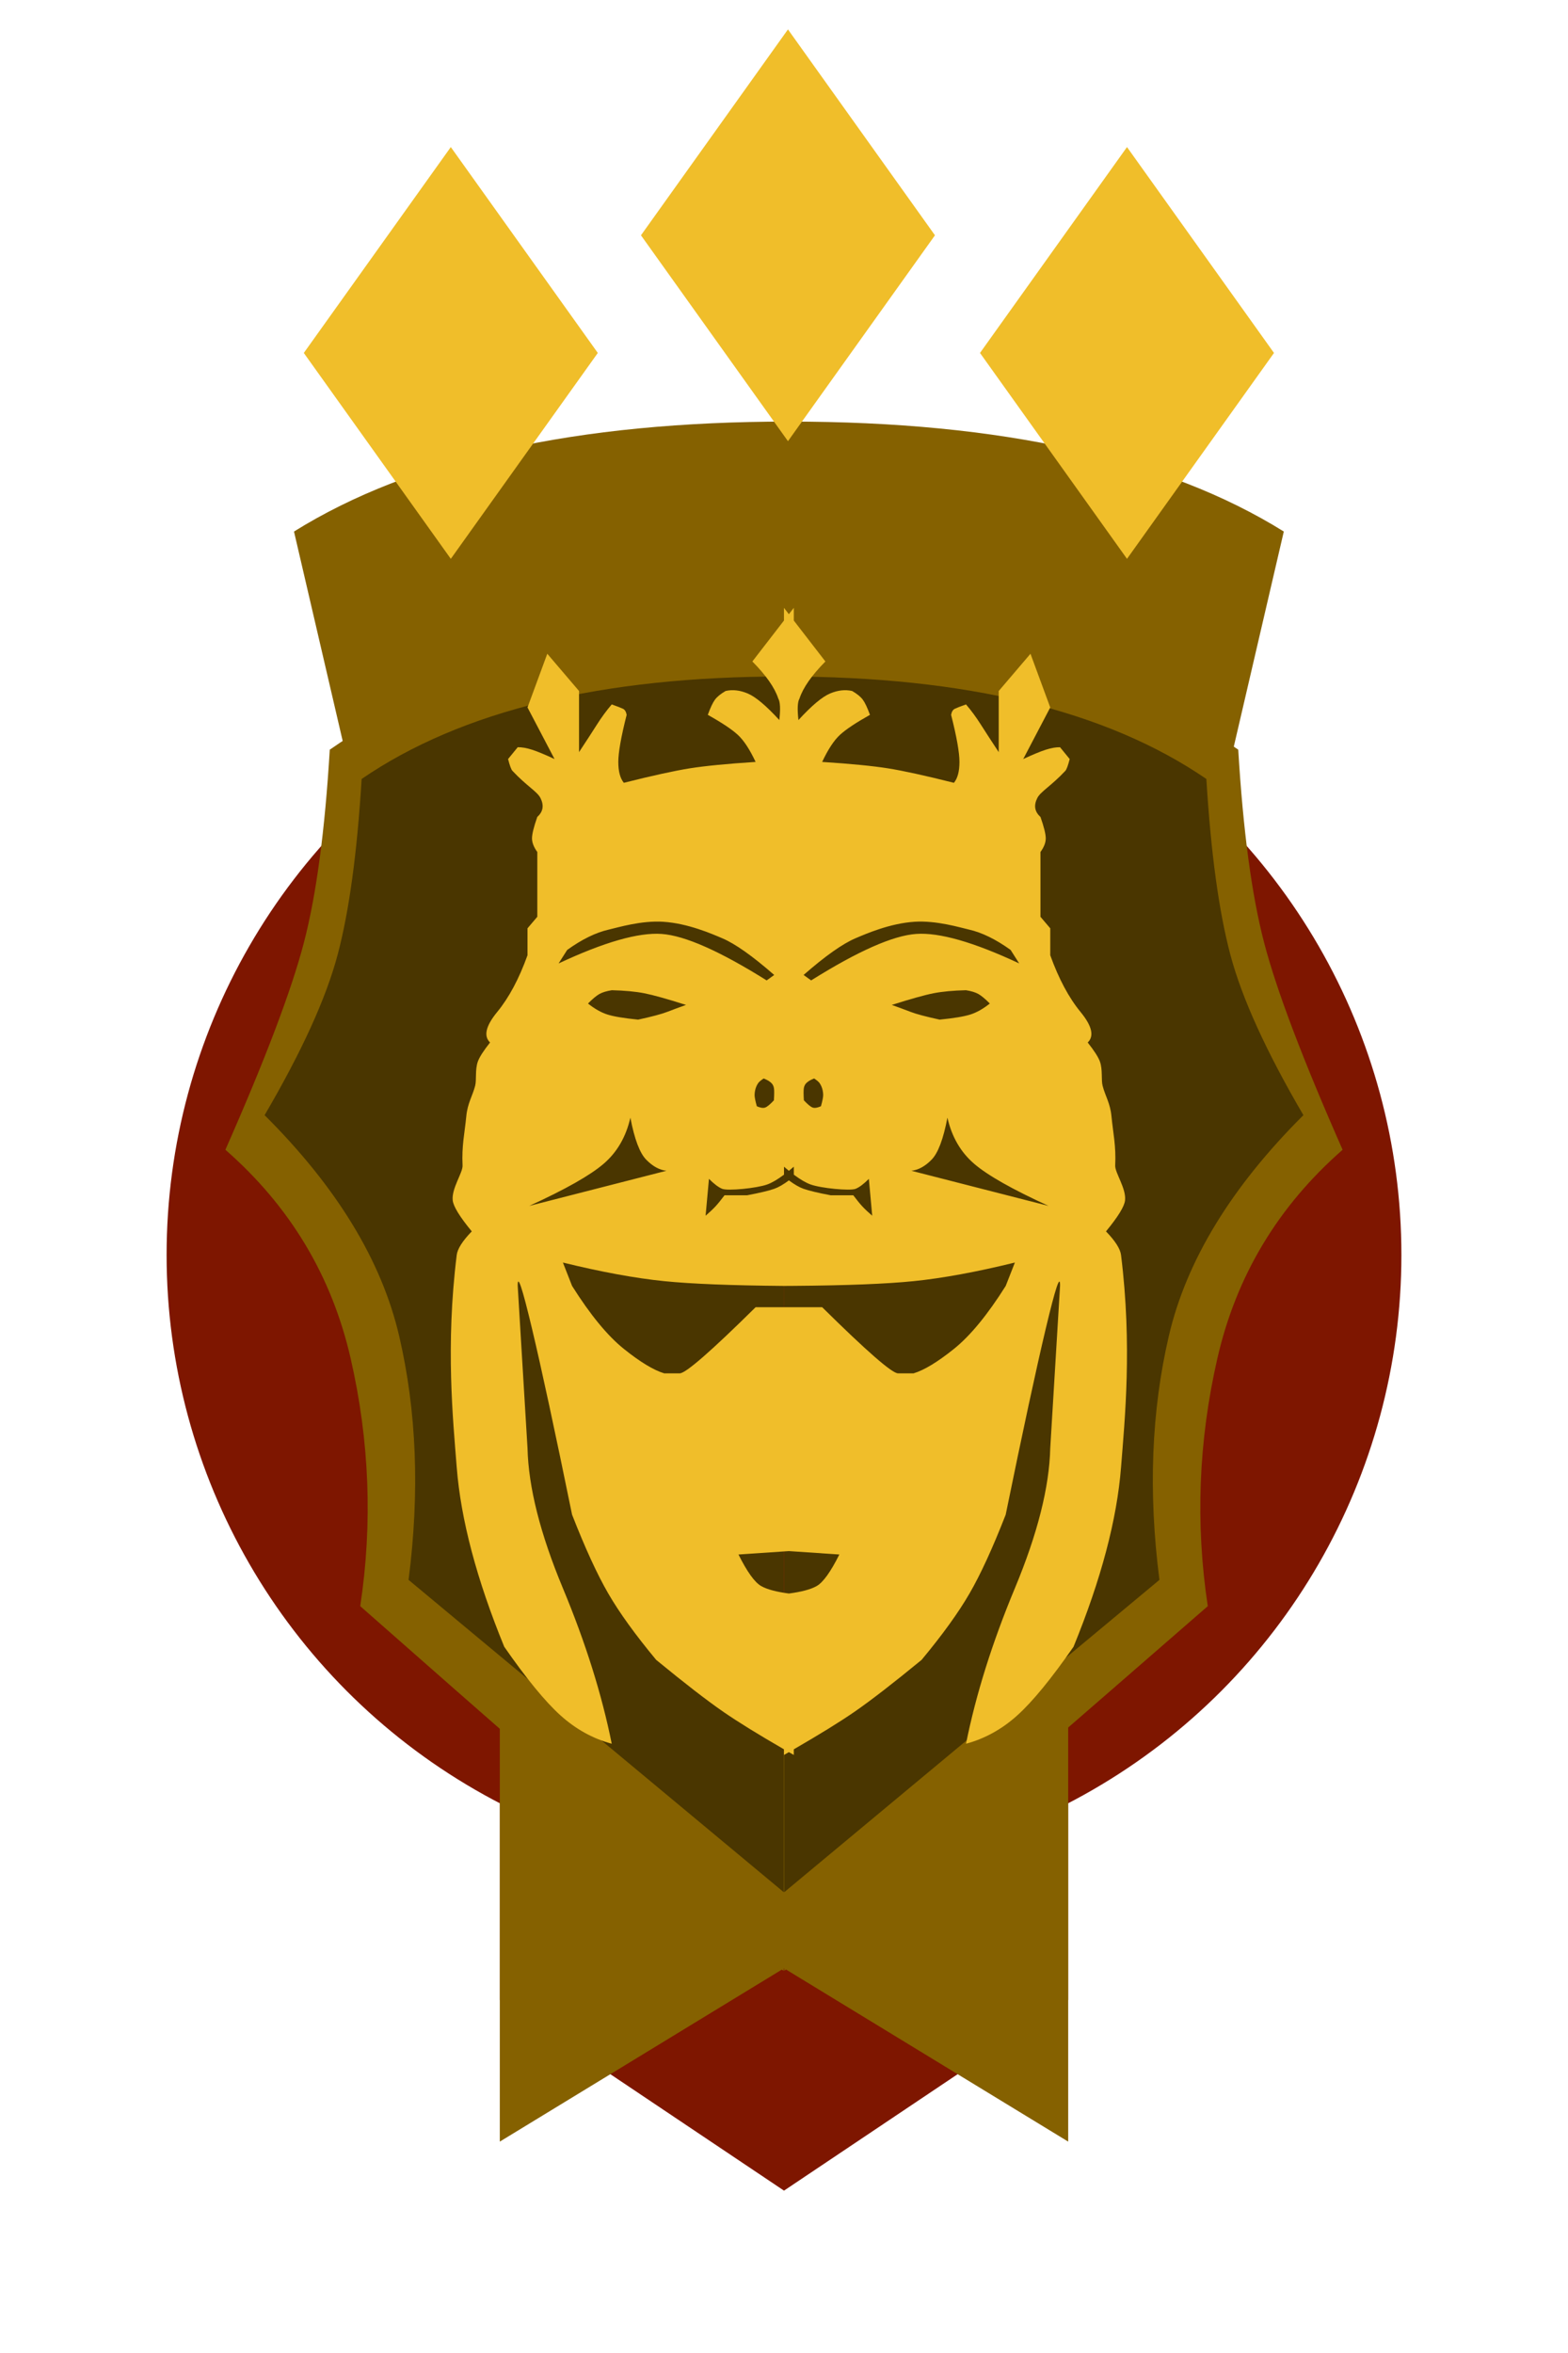 <svg height="240" viewBox="0 0 160 240" width="160" xmlns="http://www.w3.org/2000/svg"><g fill="none" fill-rule="evenodd"><g transform="translate(17 43)"><circle cx="63" cy="85" fill="#7e1600" r="63"/><path d="m34 125h58v36l-29 19.44-29-19.44z" fill="#7e1600"/><g fill="#856100"><path d="m34 120h58v55.44l-29-17.68-29 17.68z"/><path d="m13 11.215c12-7.477 28.833-11.215 50.5-11.215s38.5 3.738 50.5 11.215l-10 43h-81z"/><path d="m16.65 33.465c10.933-7.644 26.383-11.465 46.35-11.465l-.024 136c-.675 0-15.081-12.392-43.217-37.175 1.274-8.428.948-16.851-.978-25.268-1.926-8.417-6.186-15.512-12.781-21.284 4.073-9.229 6.742-16.268 8.008-21.119 1.266-4.85 2.146-11.413 2.642-19.689zm92.701 0c-10.933-7.644-26.383-11.465-46.35-11.465l.024 136c.329 0 14.735-12.392 43.217-37.175-1.274-8.428-.948-16.851.978-25.268 1.926-8.417 6.186-15.512 12.781-21.284-4.073-9.229-6.742-16.268-8.008-21.119-1.266-4.85-2.146-11.413-2.642-19.689z"/></g><path d="m63 26-.022 124-38.288-31.857c1.149-8.918.829-17.215-.962-24.889-1.79-7.675-6.366-15.178-13.728-22.511 3.787-6.469 6.269-11.915 7.446-16.337s1.996-10.406 2.456-17.952c10.166-6.969 24.532-10.454 43.098-10.454zm0 0c18.566 0 32.932 3.485 43.098 10.454.461 7.546 1.279 13.529 2.456 17.952 1.177 4.422 3.659 9.868 7.446 16.337-7.362 7.333-11.938 14.837-13.728 22.511s-2.111 15.971-.962 24.889l-38.288 31.857z" fill="#000" opacity=".446"/><path d="m64 19v1.295l3.224 4.174c-1.399 1.415-2.281 2.676-2.645 3.783-.198.34-.233 1.071-.106 2.192 1.347-1.467 2.42-2.369 3.22-2.707.8-.338 1.554-.423 2.262-.257.501.29.862.584 1.083.881.222.297.466.814.733 1.552-1.443.808-2.467 1.491-3.071 2.049-.604.559-1.207 1.476-1.807 2.753 2.911.188 5.145.406 6.701.652 1.557.247 3.805.739 6.745 1.478.377-.458.565-1.168.565-2.13s-.284-2.563-.852-4.802c.058-.317.181-.523.368-.615.187-.093.572-.242 1.154-.448.537.628 1.041 1.314 1.512 2.057s1.079 1.679 1.825 2.809v-6.235l3.24-3.799 2.017 5.477-2.758 5.263c.98-.457 1.747-.775 2.299-.952.553-.177 1.039-.262 1.459-.254l.984 1.206c-.171.668-.32 1.07-.448 1.206-1.463 1.559-2.518 2.1-2.856 2.767-.382.755-.275 1.397.321 1.927.36 1.026.541 1.755.541 2.188 0 .433-.18.898-.541 1.394v6.606l1 1.176v2.747c.863 2.402 1.897 4.335 3.1 5.797 1.161 1.416 1.401 2.451.721 3.102.676.854 1.093 1.507 1.251 1.958.292.832.112 1.85.27 2.458.273 1.054.774 1.765.903 3.099.169 1.744.48 3.033.381 5.031-.036.728 1.142 2.346 1.005 3.562-.07.621-.718 1.673-1.944 3.158.945.975 1.458 1.78 1.536 2.414 1.15 9.257.378 16.812 0 21.644-.417 5.329-2.033 11.432-4.848 18.309-2.263 3.257-4.175 5.59-5.737 6.998s-3.306 2.373-5.233 2.894c1.008-5.022 2.669-10.308 4.983-15.858s3.517-10.316 3.612-14.3l1-16.539c.02-1.272-.466.181-1.459 4.358s-2.355 10.501-4.088 18.974c-1.332 3.411-2.564 6.093-3.695 8.045-1.131 1.952-2.76 4.208-4.888 6.768-2.901 2.38-5.182 4.144-6.844 5.292-1.48 1.022-3.546 2.298-6.196 3.829l-.001.574c-.169-.096-.336-.192-.5-.286-.165.095-.331.19-.5.286l-0-.574c-2.651-1.531-4.717-2.807-6.197-3.83-1.662-1.147-3.943-2.911-6.844-5.292-2.128-2.561-3.757-4.817-4.888-6.768-1.131-1.952-2.362-4.633-3.695-8.045-1.732-8.472-3.095-14.797-4.088-18.974s-1.479-5.629-1.459-4.358l1 16.539c.094 3.984 1.298 8.75 3.612 14.3s3.974 10.836 4.983 15.858c-1.927-.521-3.671-1.485-5.233-2.894s-3.474-3.741-5.737-6.998c-2.816-6.877-4.432-12.98-4.848-18.309-.378-4.833-1.15-12.388 0-21.644.079-.634.591-1.439 1.536-2.414-1.226-1.485-1.874-2.538-1.944-3.158-.137-1.216 1.041-2.834 1.005-3.562-.1-1.998.212-3.287.381-5.031.129-1.334.629-2.044.903-3.099.158-.608-.022-1.626.27-2.458.158-.452.575-1.105 1.251-1.958-.68-.652-.439-1.686.721-3.102 1.204-1.462 2.237-3.394 3.1-5.797v-2.747l1-1.176v-6.606c-.36-.496-.541-.961-.541-1.394 0-.433.18-1.162.541-2.188.595-.53.702-1.172.321-1.927-.337-.667-1.393-1.208-2.856-2.767-.128-.136-.277-.538-.448-1.206l.984-1.206c.42-.008.906.077 1.459.254.553.177 1.319.495 2.299.952l-2.758-5.263 2.017-5.477 3.24 3.799v6.235c.746-1.13 1.354-2.066 1.825-2.809s.975-1.429 1.512-2.057c.582.206.967.355 1.154.448.187.093.31.298.368.615-.568 2.239-.852 3.84-.852 4.802s.188 1.672.565 2.13c2.94-.739 5.189-1.231 6.745-1.478 1.557-.247 3.79-.464 6.701-.652-.6-1.277-1.203-2.194-1.807-2.753-.604-.559-1.628-1.242-3.071-2.049.267-.738.512-1.255.733-1.552.222-.297.583-.59 1.083-.881.708-.166 1.463-.081 2.262.257.8.338 1.873 1.24 3.22 2.707.127-1.121.092-1.852-.106-2.192-.364-1.107-1.245-2.368-2.645-3.783l3.224-4.174v-1.295l.5.647zm-.5 96.209-5.146.347c.885 1.77 1.656 2.842 2.315 3.218.586.334 1.529.588 2.83.762 1.304-.174 2.247-.428 2.833-.762.659-.375 1.43-1.448 2.315-3.218zm23.059-29.432c-3.947.967-7.392 1.599-10.335 1.897-2.773.281-6.847.441-12.223.481-.169.005-.336.004-.502.003l-.5.003c-5.376-.046-9.451-.206-12.224-.487-2.943-.298-6.388-.93-10.335-1.897l.935 2.384c1.856 2.945 3.617 5.086 5.283 6.423 1.666 1.337 3.038 2.168 4.117 2.493h1.588c.607 0 3.187-2.248 7.742-6.745h6.789c4.555 4.497 7.135 6.745 7.742 6.745h1.588c1.078-.325 2.45-1.156 4.117-2.493 1.666-1.337 3.427-3.478 5.283-6.423zm-22.559-9.777c-.171.149-.338.289-.5.421-.161-.131-.328-.272-.5-.421l-0.0.812c-.652.488-1.217.82-1.697.996-1.065.391-4.039.679-4.608.448-.379-.153-.83-.492-1.353-1.015l-.342 3.759c.42-.362.756-.679 1.009-.952.252-.273.56-.65.922-1.133h2.308c1.288-.244 2.209-.464 2.764-.659.432-.152.931-.439 1.498-.861.566.422 1.065.709 1.497.861.555.195 1.476.415 2.764.659h2.308c.362.483.669.86.922 1.133.252.273.589.59 1.009.952l-.342-3.759c-.522.523-.973.862-1.353 1.015-.569.23-3.543-.058-4.608-.448-.479-.176-1.044-.507-1.696-.995zm-16.676-5c-.446 1.954-1.354 3.521-2.726 4.7-1.372 1.179-3.904 2.613-7.598 4.3l14-3.584c-.716-.081-1.403-.459-2.063-1.134-.66-.675-1.197-2.103-1.613-4.282zm32.351 0c-.415 2.18-.953 3.607-1.613 4.282-.66.675-1.347 1.053-2.063 1.134l14 3.584c-3.694-1.687-6.227-3.121-7.598-4.3-1.372-1.179-2.28-2.746-2.726-4.7zm-18.749-4c-.299.197-.488.359-.567.485-.054.086-.338.478-.36 1.176-.007.217.069.608.228 1.175.359.159.641.203.846.132s.504-.317.897-.738c.039-.643.039-1.064 0-1.263-.082-.422-.34-.569-.41-.628-.118-.1-.33-.213-.635-.338zm5.146 0c-.305.125-.516.238-.635.338-.069.059-.328.205-.41.628-.039.199-.039.62 0 1.263.393.421.692.667.897.738s.487.027.846-.132c.159-.566.234-.958.228-1.175-.021-.698-.306-1.09-.36-1.176-.079-.126-.268-.287-.567-.485zm-20.639-9c-.536.085-.957.212-1.262.382-.306.17-.696.495-1.172.974.671.538 1.328.911 1.971 1.118.643.207 1.692.382 3.146.526 1.395-.302 2.386-.567 2.972-.793s1.223-.462 1.912-.707c-1.946-.619-3.366-1.015-4.26-1.19-.894-.174-1.995-.278-3.305-.31zm36.131 0c-1.31.032-2.412.136-3.305.31-.894.174-2.314.571-4.26 1.19.688.245 1.325.481 1.912.707s1.577.49 2.972.793c1.454-.144 2.503-.32 3.146-.526.643-.207 1.3-.579 1.971-1.118-.476-.479-.867-.804-1.172-.974-.306-.17-.726-.298-1.262-.382zm-30.871-6.981c-2.279-.147-4.639.585-5.578.798-1.316.299-2.729.99-4.239 2.074l-.877 1.377c4.644-2.174 8.149-3.177 10.515-3.009 2.366.168 5.938 1.749 10.716 4.741l.77-.555c-2.214-1.936-3.982-3.185-5.306-3.747-1.041-.442-3.486-1.516-6-1.678zm25.612 0c-2.514.162-4.959 1.237-6 1.678-1.323.561-3.092 1.81-5.306 3.747l.77.555c4.778-2.992 8.35-4.572 10.716-4.741 2.366-.168 5.871.835 10.515 3.009l-.877-1.377c-1.51-1.084-2.923-1.775-4.239-2.074-.939-.213-3.299-.945-5.578-.798z" fill="#f0be2a"/></g><g fill="#f0be2a" transform="translate(31 3)"><path d="m84 12 15 21-15 21-15-21z"/><path d="m49.404 0 15 21-15 21-15-21z"/><path d="m15 12 15 21-15 21-15-21z"/></g></g></svg>